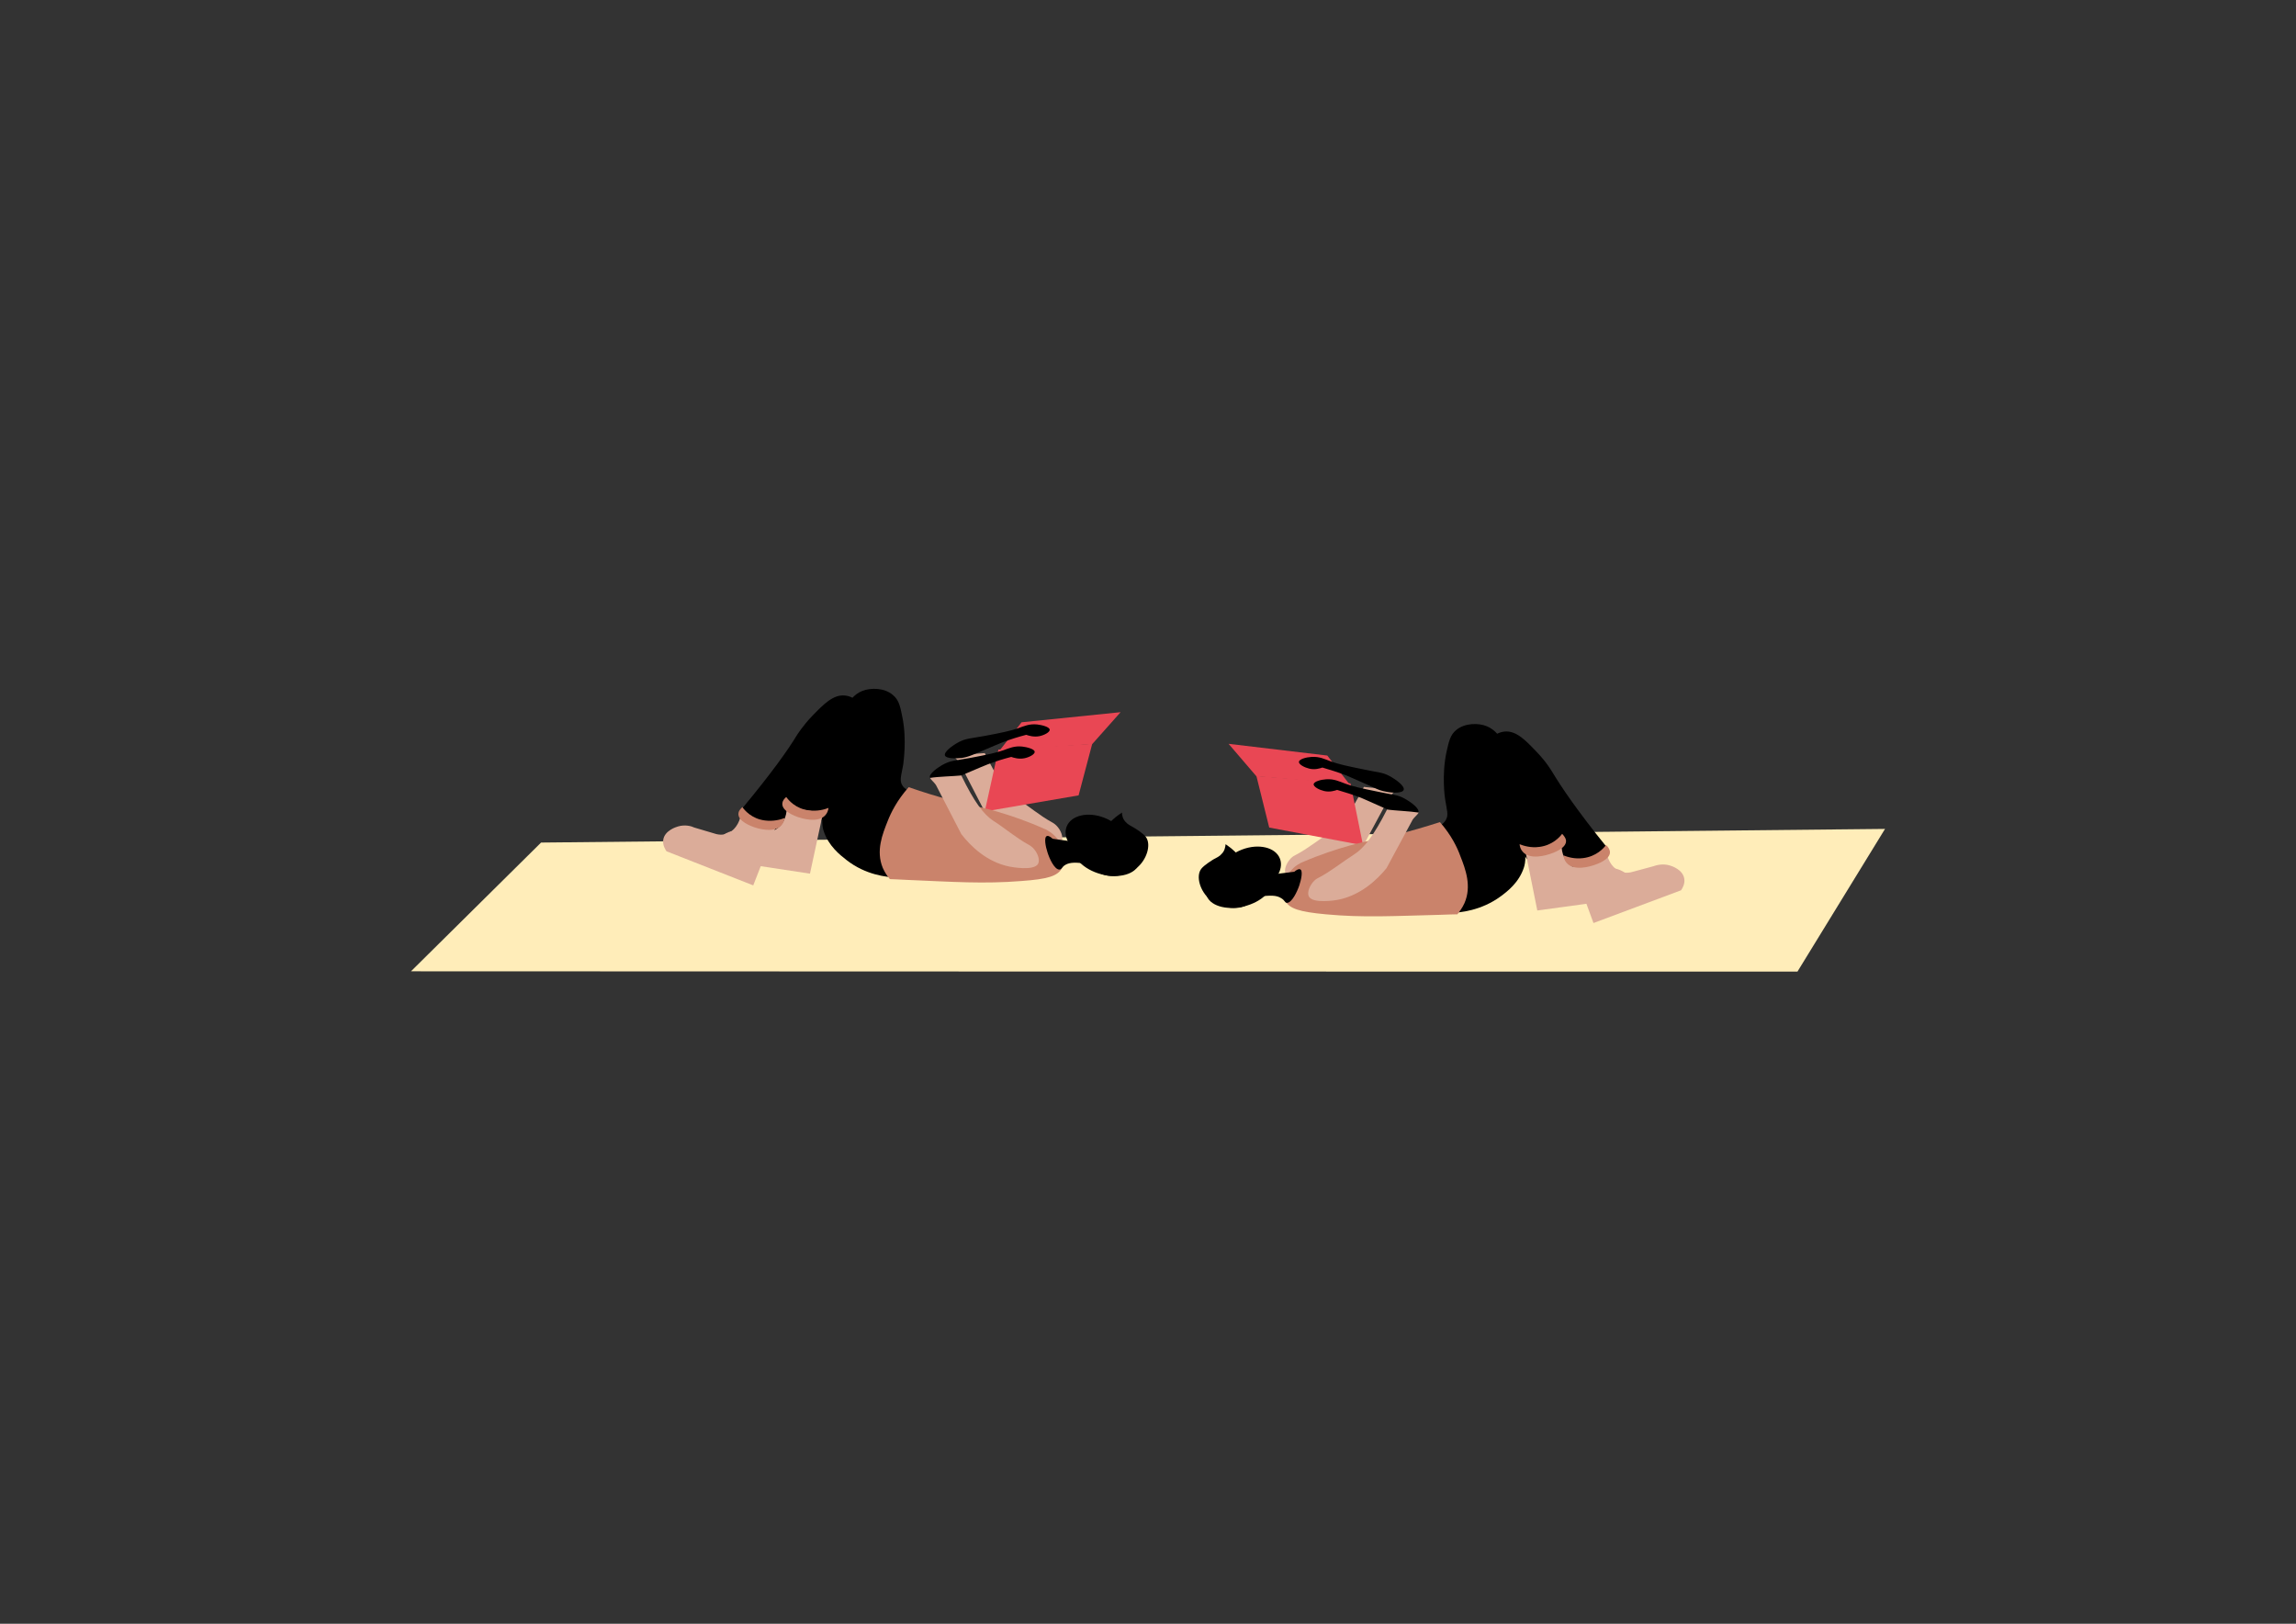 <?xml version="1.0" encoding="utf-8"?>
<!-- Generator: Adobe Illustrator 22.1.0, SVG Export Plug-In . SVG Version: 6.00 Build 0)  -->
<svg version="1.1" id="Warstwa_1" xmlns="http://www.w3.org/2000/svg" xmlns:xlink="http://www.w3.org/1999/xlink" x="0px" y="0px"
	 viewBox="0 0 841.9 595.3" style="enable-background:new 0 0 841.9 595.3;" xml:space="preserve">
<rect x="0" y="0" width="841.9" height="595.3" fill="#333333" stroke="none"/>
<style type="text/css">
	.st0{fill:#9BCEAC;}
	.st1{fill:#FFEDB9;}
	.st2{fill:#DBAC99;}
	.st3{fill:#E94754;}
	.st4{fill:#CA836B;}
</style>
<g>
	<g>
		<path class="st0" d="M440.8,338.1c2.4,0,2.4-3.8,0-3.8C438.3,334.3,438.3,338.1,440.8,338.1L440.8,338.1z"/>
	</g>
</g>
<path class="st1" d="M150.7,356.1c15.9-15.7,31.8-31.5,47.7-47.2c164.3-1.7,328.5-3.3,492.8-5c-10.7,17.4-21.4,34.9-32.1,52.3
	C489.7,356.2,320.2,356.2,150.7,356.1z"/>
<path class="st2" d="M361.1,276.1c4.7,9.7,8.2,14.3,11.7,16.6c4.4,2.8,8.4,6.3,13,8.8c0.2,0.1,0.9,0.5,1.6,1.2
	c1.6,1.6,2.6,4.2,1.9,5.7c-1.4,2.9-10.1,1.2-10.6,1.1c-8.3-1.7-14.2-7.5-17.6-11.9c-3.1-6-6.2-12-9.3-18c-0.4-0.7-1.8-1.9-2.2-2.6
	C352.7,276.5,358,276.4,361.1,276.1z"/>
<polygon class="st3" points="366.5,275.2 374.6,264.8 410.9,261.1 400.5,272.8 "/>
<polygon class="st3" points="361.1,297.5 366.1,274.8 400.5,272.7 395.5,291.6 "/>
<path d="M338.8,291.4c-3.4,10.1-6.8,20.2-10.2,30.3c-3.4-0.1-11.2-0.9-18.2-6.4c-2.3-1.8-6.6-5.1-8.4-10.7
	c-0.5-1.6-1.2-4.7,1.1-13.8c1.1-4.3,2.9-10.4,6.1-17.4c-2.2-9.6,1.2-17.8,7-20.1c3.1-1.2,8.1-1.2,11.2,1.5c2.2,1.8,2.7,4.1,3.5,8.2
	c1.7,8.4,0.3,16.8,0.3,17.3c-0.7,4-1.5,5.8-0.3,7.7C332.5,290.4,336,291.2,338.8,291.4z"/>
<path class="st4" d="M388.8,309.1c-0.7-1.2-1.9-2.8-3.8-4.1c-0.9-0.6-1.6-1-2-1.1c-12.7-5.7-23.8-8-23.8-8c-6.2-1.3-15-3.5-26-7.3
	c-4.2,4.7-6.5,9.3-7.7,12.4c-1.9,4.8-4.4,10.9-1.8,17.2c0.8,1.8,1.8,3.2,2.6,4.1c1.4,0.1,3.7,0.1,6.6,0.3
	c16.6,0.7,27.8,1.5,41.6,0.4c9.7-0.7,13.3-1.8,14.9-4.7C390.9,315.2,389.8,311.5,388.8,309.1z"/>
<path d="M395.8,308.9c-3.3-0.5-6.5-0.9-9.8-1.4c-0.7-0.6-1.5-1.2-2.1-1c-1.2,0.4-0.5,3.9,0.2,6c0.7,2.3,2.6,6.4,4.4,6.3
	c0.8,0,0.8-0.9,2.1-1.7c1.8-1.1,4.3-0.9,7.4-0.5c3.3,0.4,4.3,1,4.7,0.5C403.2,316.8,402.2,314.9,395.8,308.9z"/>
<ellipse transform="matrix(0.374 -0.927 0.927 0.374 -33.018 565.374)" cx="402.2" cy="307.1" rx="8.1" ry="11.8"/>
<path d="M341,285.1c-0.5-1.3,2.7-3.7,5.2-5c2.6-1.3,3.8-1.2,9.4-2.2c6.4-1.2,9.6-1.9,12.2-2.8c2.2-0.8,4.2-1.7,7-1.4
	c1.8,0.2,4.5,0.9,4.6,1.9c0.1,1-2.2,2.1-3.8,2.4c-2.1,0.4-3.9-0.2-4.8-0.5c-2.7,0.7-5.7,1.6-8.8,2.8c-1,0.4-2.5,1-9.5,4
	c-2,0.8-3.3,1.4-5.4,1.7C345.2,286.2,341.4,286.3,341,285.1z"/>
<path class="st2" d="M352.5,284.3c4.7,9.7,8.2,14.3,11.7,16.6c4.4,2.8,8.4,6.3,13,8.8c0.2,0.1,0.9,0.5,1.6,1.2
	c1.6,1.6,2.6,4.2,1.9,5.7c-1.4,2.9-10.1,1.2-10.6,1.1c-8.3-1.7-14.2-7.5-17.6-11.9c-3.1-6-6.2-12-9.3-18c-0.4-0.7-1.8-1.9-2.2-2.6
	C344.1,284.7,349.4,284.6,352.5,284.3z"/>
<path d="M411.4,297.9c-1.8,1.2-4.7,3.3-6.9,6.7c-0.6,1-6.7,10.5-2.2,14.7c3.1,3,10.3,2.2,14.4-1c3.8-3,5.5-8.6,3.5-11.4
	c-1.1-1.5-4-3.2-4.3-3.4c-1.4-0.8-2.3-1.2-3.1-2.1C411.7,300.3,411.4,298.9,411.4,297.9z"/>
<path d="M283.2,300c10.5-14.1,15.7-22.6,18.6-28c0.2-0.3,2-3.8,5.4-7.8c3.9-4.5,7.2-8.3,11.6-8.2c4,0.1,7.2,3.2,8.7,6.3
	c2.4,5.1-0.1,10.1-0.4,10.7c-8,6.4-14,12.8-18.6,18.4c-7.9,9.8-11.4,17.3-16.5,17.2C288.3,308.6,285.4,304.6,283.2,300z"/>
<path d="M346.5,277c-0.5-1.3,2.7-3.7,5.2-5c2.6-1.3,3.8-1.2,9.4-2.2c6.4-1.2,9.6-1.9,12.2-2.8c2.2-0.8,4.2-1.7,7-1.4
	c1.8,0.2,4.5,0.9,4.6,1.9c0.1,1-2.2,2.1-3.8,2.4c-2.1,0.4-3.9-0.2-4.8-0.5c-2.7,0.7-5.7,1.6-8.8,2.8c-1,0.4-2.5,1-9.5,4
	c-2,0.8-3.3,1.4-5.4,1.7C350.8,278.1,347,278.2,346.5,277z"/>
<ellipse transform="matrix(0.254 -0.967 0.967 0.254 -0.191 626.126)" cx="405.8" cy="313.2" rx="7.5" ry="12.4"/>
<path d="M271.9,296.7c11.2-13.5,17-21.7,20.2-27c0.2-0.3,2.3-3.7,5.9-7.4c4.1-4.2,7.6-7.8,11.9-7.3c3.9,0.4,6.8,3.9,7.9,7.2
	c2,5.5-0.8,10.3-1.2,10.9c-8.3,5.8-14.6,11.8-19.4,17.2c-8.4,9.3-12.4,16.7-17.4,16.1C276.3,305.9,273.7,301.5,271.9,296.7z"/>
<path class="st2" d="M301.8,298c-1.6,7.4-3.2,14.9-4.8,22.3c-11.2-1.7-22.4-3.4-33.6-5.1c-0.5-0.5-1.8-1.8-1.8-3.8
	c0-3.4,3.9-5.5,4.6-5.9c2.5-1.3,5-1.1,6.1-1c2.8,0.2,5.6,0.3,8.4,0.5c0.9,0,2.3-0.1,3.7-0.9c2.6-1.5,4.1-4.6,4.1-8.1
	C292.9,296.6,297.3,297.3,301.8,298z"/>
<path class="st2" d="M284.4,303.4c-2.7,7.1-5.4,14.1-8.2,21.2c-10.6-4.2-21.2-8.3-31.8-12.5c-0.4-0.6-1.5-2.2-1.2-4.2
	c0.5-3.4,4.7-4.7,5.4-4.9c2.6-0.8,5-0.1,6,0.4c2.7,0.8,5.4,1.6,8.1,2.4c0.9,0.2,2.2,0.4,3.7-0.1c2.7-0.9,4.7-3.7,5.3-7.1
	C276,300.1,280.2,301.8,284.4,303.4z"/>
<path class="st4" d="M288.3,292.2c0.8,1.1,3.4,4.3,8.3,4.9c3,0.4,5.7-0.3,7.2-0.9c-0.1,0.8-0.4,1.8-1.1,2.6c-2.7,3.2-9.1,1.1-10,0.8
	c-0.8-0.3-6.4-2.2-5.8-5.3C287,293.5,287.7,292.7,288.3,292.2z"/>
<path class="st4" d="M272.2,295.9c0.8,1.1,3.4,4.3,8.3,4.9c3,0.4,5.7-0.3,7.2-0.9c-0.1,0.8-0.4,1.8-1.1,2.6c-2.7,3.2-9.1,1.1-10,0.8
	c-0.8-0.3-6.4-2.2-5.8-5.3C270.9,297.2,271.6,296.5,272.2,295.9z"/>
<path class="st2" d="M500.1,288.5c-4.9,9.6-8.5,14.2-12,16.4c-4.4,2.8-8.5,6.2-13.1,8.6c-0.2,0.1-0.9,0.4-1.6,1.1
	c-1.6,1.6-2.7,4.2-2,5.7c1.4,2.9,10.1,1.4,10.6,1.3c8.3-1.6,14.3-7.2,17.9-11.6c3.2-5.9,6.4-11.9,9.6-17.8c0.4-0.7,1.8-1.8,2.2-2.6
	C508.5,289.1,503.2,288.9,500.1,288.5z"/>
<polygon class="st3" points="494.8,287.5 486.7,277 450.5,272.7 460.7,284.6 "/>
<polygon class="st3" points="499.8,309.9 495.2,287.2 460.7,284.5 465.4,303.4 "/>
<path d="M522.2,304.2c3.2,10.2,6.5,20.3,9.7,30.5c3.4-0.1,11.2-0.8,18.4-6.1c2.3-1.7,6.7-5,8.5-10.6c0.5-1.6,1.2-4.7-0.9-13.9
	c-1-4.4-2.8-10.4-5.9-17.5c2.4-9.6-0.9-17.8-6.7-20.3c-3.1-1.3-8.1-1.3-11.3,1.3c-2.2,1.8-2.7,4.1-3.6,8.1
	c-1.8,8.4-0.6,16.8-0.5,17.3c0.6,4,1.4,5.8,0.2,7.7C528.5,303.3,525.1,304,522.2,304.2z"/>
<path class="st4" d="M471.9,321.1c0.8-1.2,2-2.8,3.8-4c0.9-0.6,1.6-0.9,2.1-1.1c12.8-5.5,24-7.7,24-7.7c6.3-1.2,15-3.3,26.2-6.9
	c4.2,4.8,6.4,9.4,7.5,12.5c1.9,4.8,4.2,11,1.5,17.2c-0.8,1.8-1.9,3.2-2.6,4.1c-1.4,0-3.7,0.1-6.6,0.2c-16.6,0.4-27.8,1.1-41.7-0.2
	c-9.7-0.9-13.3-2.1-14.8-4.9C469.6,327.2,470.8,323.5,471.9,321.1z"/>
<path d="M464.8,320.8c3.3-0.4,6.5-0.8,9.8-1.2c0.7-0.6,1.5-1.1,2.1-0.9c1.2,0.4,0.4,3.9-0.3,6c-0.8,2.3-2.7,6.3-4.5,6.3
	c-0.8,0-0.7-0.9-2.1-1.7c-1.8-1.2-4.2-1-7.4-0.7c-3.3,0.3-4.3,0.9-4.7,0.5C457.3,328.5,458.3,326.7,464.8,320.8z"/>
<ellipse transform="matrix(0.934 -0.357 0.357 0.934 -83.677 184.826)" cx="458.4" cy="318.9" rx="11.8" ry="8.1"/>
<path d="M520.1,297.8c0.5-1.3-2.6-3.7-5.2-5.1c-2.6-1.4-3.8-1.2-9.4-2.4c-6.4-1.3-9.6-2-12.2-3c-2.2-0.8-4.1-1.8-7-1.6
	c-1.9,0.1-4.5,0.8-4.6,1.8c-0.1,1,2.1,2.1,3.8,2.5c2.1,0.5,3.9-0.1,4.8-0.4c2.7,0.8,5.7,1.7,8.8,2.9c1,0.4,2.5,1.1,9.5,4.2
	c1.9,0.9,3.3,1.5,5.3,1.8C515.9,298.9,519.6,299.1,520.1,297.8z"/>
<path class="st2" d="M508.6,296.8c-4.9,9.6-8.5,14.2-12,16.4c-4.4,2.8-8.5,6.2-13.1,8.6c-0.2,0.1-0.9,0.4-1.6,1.1
	c-1.6,1.6-2.7,4.2-2,5.7c1.4,2.9,10.1,1.4,10.6,1.3c8.3-1.6,14.3-7.2,17.9-11.6c3.2-5.9,6.4-11.9,9.6-17.8c0.4-0.7,1.8-1.8,2.2-2.6
	C517,297.4,511.7,297.2,508.6,296.8z"/>
<path d="M449.4,309.5c1.8,1.2,4.6,3.4,6.8,6.8c0.6,1,6.5,10.6,2,14.8c-3.2,2.9-10.3,2.1-14.4-1.2c-3.8-3.1-5.4-8.7-3.3-11.4
	c1.1-1.4,4.1-3.2,4.4-3.4c1.4-0.8,2.3-1.1,3.1-2.1C449.1,311.9,449.3,310.5,449.4,309.5z"/>
<path d="M577.8,313.7c-10.2-14.3-15.4-22.9-18.2-28.3c-0.2-0.4-2-3.9-5.3-7.9c-3.8-4.5-7.1-8.4-11.5-8.4c-4,0-7.3,3.1-8.8,6.2
	c-2.5,5.1-0.1,10.1,0.2,10.7c7.9,6.5,13.8,13,18.3,18.7c7.7,9.9,11.1,17.5,16.3,17.5C572.5,322.2,575.5,318.3,577.8,313.7z"/>
<path d="M514.7,289.6c0.5-1.3-2.6-3.7-5.2-5.1c-2.6-1.4-3.8-1.2-9.4-2.4c-6.4-1.3-9.6-2-12.2-3c-2.2-0.8-4.1-1.8-7-1.6
	c-1.9,0.1-4.5,0.8-4.6,1.8c-0.1,1,2.1,2.1,3.8,2.5c2.1,0.5,3.9-0.1,4.8-0.4c2.7,0.8,5.7,1.7,8.8,2.9c1,0.4,2.5,1.1,9.5,4.2
	c1.9,0.9,3.3,1.5,5.3,1.8C510.4,290.7,514.2,290.9,514.7,289.6z"/>
<ellipse transform="matrix(0.971 -0.237 0.237 0.971 -64.15 117.301)" cx="454.7" cy="324.9" rx="12.4" ry="7.5"/>
<path d="M589.1,310.5c-11-13.6-16.6-22-19.8-27.3c-0.2-0.3-2.2-3.8-5.8-7.5c-4.1-4.3-7.5-7.9-11.8-7.5c-3.9,0.4-6.8,3.8-8.1,7.1
	c-2.1,5.4,0.7,10.4,1,10.9c8.2,6,14.4,12.1,19.2,17.5c8.3,9.4,12.1,16.9,17.1,16.4C584.6,319.6,587.2,315.4,589.1,310.5z"/>
<path class="st2" d="M559.2,311.4c1.5,7.5,3,14.9,4.5,22.4c11.3-1.5,22.5-3.1,33.8-4.6c0.5-0.4,1.8-1.8,1.9-3.8
	c0.1-3.4-3.8-5.6-4.5-6c-2.5-1.4-4.9-1.2-6.1-1.1c-2.8,0.1-5.6,0.2-8.5,0.4c-0.9,0-2.3-0.2-3.7-1c-2.6-1.5-4.1-4.7-4-8.1
	C568.1,310.2,563.7,310.8,559.2,311.4z"/>
<path class="st2" d="M576.5,317.1c2.6,7.1,5.2,14.2,7.8,21.3c10.7-4,21.4-8,32.1-12c0.4-0.6,1.5-2.2,1.2-4.2
	c-0.5-3.4-4.6-4.7-5.3-4.9c-2.6-0.8-5-0.1-6.1,0.3c-2.7,0.7-5.4,1.5-8.2,2.2c-0.9,0.2-2.3,0.3-3.7-0.2c-2.7-1-4.7-3.8-5.2-7.2
	C584.9,313.9,580.7,315.5,576.5,317.1z"/>
<path class="st4" d="M572.8,305.7c-0.8,1.1-3.5,4.2-8.4,4.8c-3.1,0.4-5.7-0.4-7.2-1c0.1,0.8,0.3,1.8,1.1,2.7c2.7,3.3,9.1,1.2,10,0.9
	c0.9-0.3,6.5-2.1,5.9-5.2C574,307.1,573.4,306.3,572.8,305.7z"/>
<path class="st4" d="M588.9,309.8c-0.8,1.1-3.5,4.2-8.4,4.8c-3.1,0.4-5.7-0.4-7.2-1c0.1,0.8,0.3,1.8,1.1,2.7c2.7,3.3,9.1,1.2,10,0.9
	c0.9-0.3,6.5-2.1,5.9-5.2C590.1,311.1,589.5,310.3,588.9,309.8z"/>
</svg>
